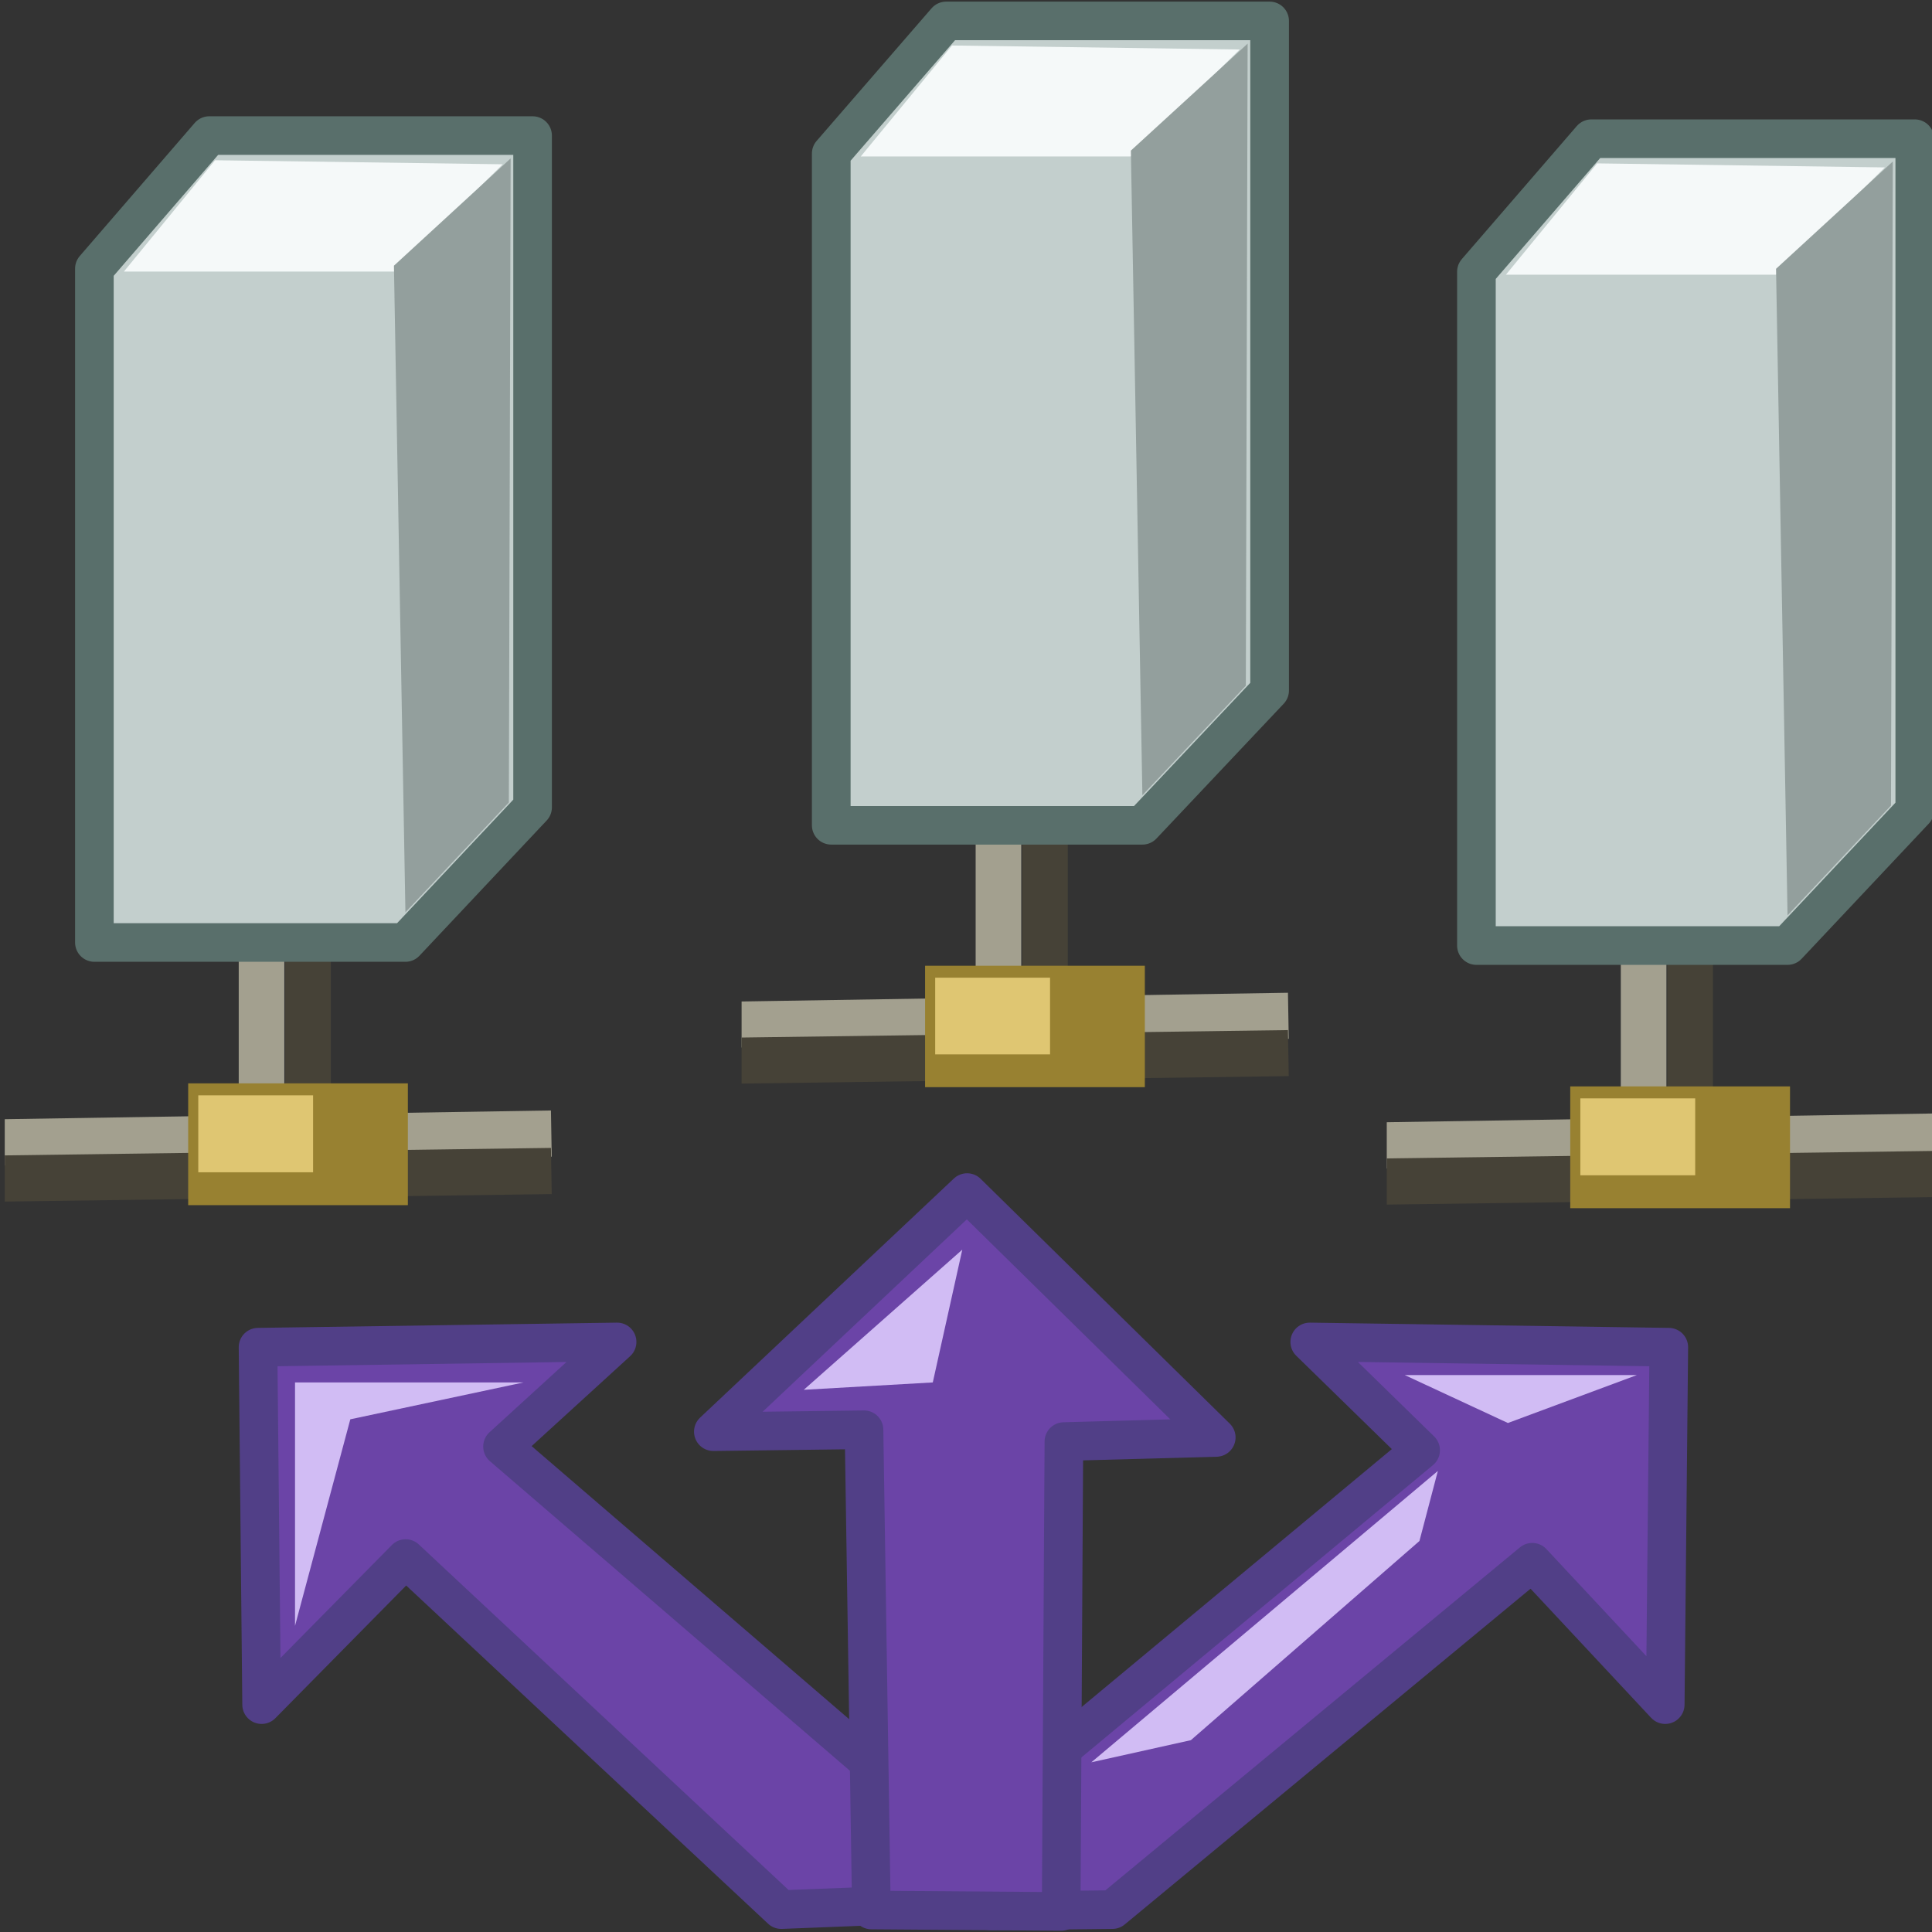 <?xml version="1.0" encoding="UTF-8" standalone="no"?>
<!-- Created with Inkscape (http://www.inkscape.org/) -->
<svg
   xmlns:dc="http://purl.org/dc/elements/1.1/"
   xmlns:cc="http://web.resource.org/cc/"
   xmlns:rdf="http://www.w3.org/1999/02/22-rdf-syntax-ns#"
   xmlns:svg="http://www.w3.org/2000/svg"
   xmlns="http://www.w3.org/2000/svg"
   xmlns:sodipodi="http://sodipodi.sourceforge.net/DTD/sodipodi-0.dtd"
   xmlns:inkscape="http://www.inkscape.org/namespaces/inkscape"
   width="90"
   height="90"
   id="svg2300"
   sodipodi:version="0.32"
   inkscape:version="0.45"
   version="1.0"
   sodipodi:docname="filter.svg"
   sodipodi:docbase="/home/lukisuser/Desktop/mounted storage/bfiles 2007/Projects/Filezilla Toolbar/svg_icons/toolbar_browsing"
   inkscape:output_extension="org.inkscape.output.svg.inkscape"
   sodipodi:modified="true">
  <rect width="100%" height="100%" fill="#333333" stroke="none"/>
  <defs
     id="defs2302">
    <clipPath
       clipPathUnits="userSpaceOnUse"
       id="clipPath3642">
      <rect
         style="opacity:1;fill:#f300a2;fill-opacity:0.321;stroke:none;stroke-width:7;stroke-linecap:butt;stroke-linejoin:miter;stroke-miterlimit:4;stroke-dasharray:none;stroke-opacity:1"
         id="rect3609"
         width="32.243"
         height="58.073"
         x="551.873"
         y="975.05" />
    </clipPath>
    <clipPath
       clipPathUnits="userSpaceOnUse"
       id="clipPath4785">
      <path
         sodipodi:nodetypes="cscccc"
         id="path4787"
         d="M 126.715,349.267 C 126.575,344.031 123.355,341.985 119.243,341.115 C 115.092,340.235 113.289,337.353 113.631,330.876 L 108.877,333.79 L 109.002,349.4 L 126.715,349.267 z "
         style="fill:none;fill-opacity:0.75;fill-rule:evenodd;stroke:#000000;stroke-width:1px;stroke-linecap:butt;stroke-linejoin:miter;stroke-opacity:1" />
    </clipPath>
    <filter
       inkscape:collect="always"
       x="-0.106"
       width="1.212"
       y="-0.141"
       height="1.282"
       id="filter5875">
      <feGaussianBlur
         inkscape:collect="always"
         stdDeviation="2.842"
         id="feGaussianBlur5877" />
    </filter>
    <clipPath
       clipPathUnits="userSpaceOnUse"
       id="clipPath5889">
      <path
         inkscape:export-ydpi="20.608969"
         inkscape:export-xdpi="20.608969"
         inkscape:export-filename="C:\bfiles\Projects\FileZilla toolbar\path6567.png"
         sodipodi:nodetypes="ccccccc"
         id="path5891"
         d="M 114.868,215.18 L 114.879,255.84 L 161.064,255.839 L 161.038,217.745 L 151.005,209.888 L 114.89,209.868 L 114.868,215.18 z "
         style="fill:none;fill-opacity:1;fill-rule:evenodd;stroke:#ee4747;stroke-width:0.27;stroke-linecap:butt;stroke-linejoin:round;stroke-miterlimit:4;stroke-dasharray:none;stroke-opacity:1" />
    </clipPath>
  </defs>
  <sodipodi:namedview
     id="base"
     pagecolor="#ffffff"
     bordercolor="#666666"
     borderopacity="1.0"
     gridtolerance="10000"
     guidetolerance="10"
     objecttolerance="10"
     inkscape:pageopacity="0.0"
     inkscape:pageshadow="2"
     inkscape:zoom="4.7"
     inkscape:cx="45"
     inkscape:cy="45"
     inkscape:document-units="in"
     inkscape:current-layer="layer1"
     width="1in"
     height="1in"
     units="in"
     gridspacingx="0.062in"
     gridspacingy="0.062in"
     showgrid="true"
     gridanglex="0.333in"
     gridanglez="0.333in"
     grid_units="in"
     gridempspacing="8"
     inkscape:window-width="910"
     inkscape:window-height="626"
     inkscape:window-x="342"
     inkscape:window-y="294"
     inkscape:grid-bbox="true"
     inkscape:grid-points="false"
     gridoriginx="0in" />
  <g
     inkscape:label="Layer 1"
     inkscape:groupmode="layer"
     id="layer1">
    <path
       style="fill:#6b44a7;fill-opacity:1;fill-rule:evenodd;stroke:#513f87;stroke-width:1.799;stroke-linecap:butt;stroke-linejoin:round;stroke-miterlimit:4;stroke-dasharray:none;stroke-opacity:1"
       d="M 44.551,85.541 L 66.179,67.558 L 61.013,62.513 L 77.739,62.758 L 77.573,79.408 L 71.378,72.775 L 51.819,88.957 L 46.167,89.018 L 44.551,85.541 z "
       id="path5293"
       sodipodi:nodetypes="ccccccccc"
       inkscape:export-filename="C:\bfiles\Projects\FileZilla toolbar\g3065.png"
       inkscape:export-xdpi="63.921753"
       inkscape:export-ydpi="63.921753" />
    <path
       style="fill:#a3a08f;fill-opacity:1;fill-rule:evenodd;stroke:none;stroke-width:1.601;stroke-linecap:butt;stroke-linejoin:miter;stroke-miterlimit:4;stroke-dasharray:none;stroke-opacity:1"
       d="M 11.121,43.44 L 11.121,53.196 L 13.245,53.196 L 13.245,43.44 L 11.121,43.44 z "
       id="path5299"
       inkscape:export-filename="C:\bfiles\Projects\FileZilla toolbar\g3065.png"
       inkscape:export-xdpi="63.921753"
       inkscape:export-ydpi="63.921753" />
    <path
       style="fill:#464237;fill-opacity:1;fill-rule:evenodd;stroke:none;stroke-width:1.601;stroke-linecap:butt;stroke-linejoin:miter;stroke-miterlimit:4;stroke-dasharray:none;stroke-opacity:1"
       d="M 13.287,43.722 L 13.287,53.479 L 15.411,53.479 L 15.411,43.722 L 13.287,43.722 z "
       id="path5301"
       inkscape:export-filename="C:\bfiles\Projects\FileZilla toolbar\g3065.png"
       inkscape:export-xdpi="63.921753"
       inkscape:export-ydpi="63.921753" />
    <path
       style="fill:#a3a08f;fill-opacity:1;fill-rule:evenodd;stroke:none;stroke-width:1.158;stroke-linecap:butt;stroke-linejoin:miter;stroke-miterlimit:4;stroke-dasharray:none;stroke-opacity:1"
       d="M 25.665,51.73 L 0.221,52.137 L 0.221,54.288 L 25.702,53.881 L 25.665,51.73 z "
       id="path5303"
       inkscape:export-filename="C:\bfiles\Projects\FileZilla toolbar\g3065.png"
       inkscape:export-xdpi="63.921753"
       inkscape:export-ydpi="63.921753" />
    <path
       style="fill:#464237;fill-opacity:1;fill-rule:evenodd;stroke:none;stroke-width:1.158;stroke-linecap:butt;stroke-linejoin:miter;stroke-miterlimit:4;stroke-dasharray:none;stroke-opacity:1"
       d="M 25.665,53.474 L 0.221,53.823 L 0.221,55.974 L 25.702,55.625 L 25.665,53.474 z "
       id="path5305"
       inkscape:export-filename="C:\bfiles\Projects\FileZilla toolbar\g3065.png"
       inkscape:export-xdpi="63.921753"
       inkscape:export-ydpi="63.921753" />
    <path
       style="fill:#c3cfcd;fill-opacity:1;stroke:#596f6b;stroke-width:1.799;stroke-linecap:round;stroke-linejoin:round;stroke-miterlimit:4;stroke-dasharray:none;stroke-opacity:1"
       d="M 9.75,6.316 L 24.81,6.316 L 24.81,37.607 L 18.886,43.905 L 4.397,43.905 L 4.397,12.514 L 9.75,6.316 z "
       id="path5307"
       sodipodi:nodetypes="ccccccc"
       inkscape:export-filename="C:\bfiles\Projects\FileZilla toolbar\g3065.png"
       inkscape:export-xdpi="63.921753"
       inkscape:export-ydpi="63.921753" />
    <path
       style="fill:#f5f9f9;fill-opacity:1;fill-rule:evenodd;stroke:none;stroke-width:1px;stroke-linecap:butt;stroke-linejoin:miter;stroke-opacity:1"
       d="M 10.02,7.465 L 23.42,7.653 L 18.351,12.651 L 5.771,12.651 L 10.02,7.465 z "
       id="path5309"
       sodipodi:nodetypes="ccccc"
       inkscape:export-filename="C:\bfiles\Projects\FileZilla toolbar\g3065.png"
       inkscape:export-xdpi="63.921753"
       inkscape:export-ydpi="63.921753" />
    <path
       sodipodi:nodetypes="ccccc"
       style="fill:#939f9d;fill-opacity:1;fill-rule:evenodd;stroke:none;stroke-width:1px;stroke-linecap:butt;stroke-linejoin:miter;stroke-opacity:1"
       d="M 18.351,12.377 L 23.787,7.38 L 23.704,37.382 L 18.886,42.499 L 18.351,12.377 z "
       id="path5311"
       inkscape:export-filename="C:\bfiles\Projects\FileZilla toolbar\g3065.png"
       inkscape:export-xdpi="63.921753"
       inkscape:export-ydpi="63.921753" />
    <rect
       style="fill:#988131;fill-opacity:1;stroke:none;stroke-width:3;stroke-linecap:butt;stroke-linejoin:round;stroke-miterlimit:4;stroke-dasharray:none;stroke-opacity:1"
       id="rect5345"
       width="10.234"
       height="5.674"
       x="8.766"
       y="50.467"
       inkscape:export-filename="C:\bfiles\Projects\FileZilla toolbar\g3065.png"
       inkscape:export-xdpi="63.921753"
       inkscape:export-ydpi="63.921753" />
    <rect
       y="51.025"
       x="9.237"
       height="3.584"
       width="5.348"
       id="rect5347"
       style="fill:#dfc672;fill-opacity:1;stroke:none;stroke-width:3;stroke-linecap:butt;stroke-linejoin:round;stroke-miterlimit:4;stroke-dasharray:none;stroke-opacity:1"
       inkscape:export-filename="C:\bfiles\Projects\FileZilla toolbar\g3065.png"
       inkscape:export-xdpi="63.921753"
       inkscape:export-ydpi="63.921753" />
    <g
       id="g5418"
       transform="matrix(1.333,0,0,1.329,-251.935,-20.091)"
       inkscape:export-filename="C:\bfiles\Projects\FileZilla toolbar\g3065.png"
       inkscape:export-xdpi="63.921753"
       inkscape:export-ydpi="63.921753">
      <path
         id="path5400"
         d="M 223.094,43.697 L 223.094,51.015 L 224.688,51.015 L 224.688,43.697 L 223.094,43.697 z "
         style="fill:#a3a08f;fill-opacity:1;fill-rule:evenodd;stroke:none;stroke-width:1.601;stroke-linecap:butt;stroke-linejoin:miter;stroke-miterlimit:4;stroke-dasharray:none;stroke-opacity:1" />
      <path
         id="path5402"
         d="M 224.719,43.909 L 224.719,51.227 L 226.313,51.227 L 226.313,43.909 L 224.719,43.909 z "
         style="fill:#464237;fill-opacity:1;fill-rule:evenodd;stroke:none;stroke-width:1.601;stroke-linecap:butt;stroke-linejoin:miter;stroke-miterlimit:4;stroke-dasharray:none;stroke-opacity:1" />
      <path
         id="path5404"
         d="M 234.008,49.915 L 214.915,50.221 L 214.915,51.834 L 234.036,51.529 L 234.008,49.915 z "
         style="fill:#a3a08f;fill-opacity:1;fill-rule:evenodd;stroke:none;stroke-width:1.158;stroke-linecap:butt;stroke-linejoin:miter;stroke-miterlimit:4;stroke-dasharray:none;stroke-opacity:1" />
      <path
         id="path5406"
         d="M 234.008,51.224 L 214.915,51.485 L 214.915,53.099 L 234.036,52.837 L 234.008,51.224 z "
         style="fill:#464237;fill-opacity:1;fill-rule:evenodd;stroke:none;stroke-width:1.158;stroke-linecap:butt;stroke-linejoin:miter;stroke-miterlimit:4;stroke-dasharray:none;stroke-opacity:1" />
      <path
         sodipodi:nodetypes="ccccccc"
         id="path5408"
         d="M 222.065,15.85 L 233.367,15.85 L 233.367,39.321 L 228.921,44.046 L 218.048,44.046 L 218.048,20.499 L 222.065,15.85 z "
         style="fill:#c3cfcd;fill-opacity:1;stroke:#596f6b;stroke-width:1.352;stroke-linecap:round;stroke-linejoin:round;stroke-miterlimit:4;stroke-dasharray:none;stroke-opacity:1" />
      <path
         sodipodi:nodetypes="ccccc"
         id="path5410"
         d="M 222.268,16.712 L 232.323,16.853 L 228.519,20.602 L 219.079,20.602 L 222.268,16.712 z "
         style="fill:#f5f9f9;fill-opacity:1;fill-rule:evenodd;stroke:none;stroke-width:1px;stroke-linecap:butt;stroke-linejoin:miter;stroke-opacity:1" />
      <path
         id="path5412"
         d="M 228.519,20.396 L 232.599,16.647 L 232.536,39.153 L 228.921,42.991 L 228.519,20.396 z "
         style="fill:#939f9d;fill-opacity:1;fill-rule:evenodd;stroke:none;stroke-width:1px;stroke-linecap:butt;stroke-linejoin:miter;stroke-opacity:1"
         sodipodi:nodetypes="ccccc" />
      <rect
         y="48.968"
         x="221.327"
         height="4.256"
         width="7.68"
         id="rect5414"
         style="fill:#988131;fill-opacity:1;stroke:none;stroke-width:3;stroke-linecap:butt;stroke-linejoin:round;stroke-miterlimit:4;stroke-dasharray:none;stroke-opacity:1" />
      <rect
         style="fill:#dfc672;fill-opacity:1;stroke:none;stroke-width:3;stroke-linecap:butt;stroke-linejoin:round;stroke-miterlimit:4;stroke-dasharray:none;stroke-opacity:1"
         id="rect5416"
         width="4.014"
         height="2.688"
         x="221.68"
         y="49.387" />
    </g>
    <g
       id="g5429"
       transform="matrix(1.333,0,0,1.333,-221.881,-14.666)"
       inkscape:export-filename="C:\bfiles\Projects\FileZilla toolbar\g3065.png"
       inkscape:export-xdpi="63.921753"
       inkscape:export-ydpi="63.921753">
      <path
         id="path5431"
         d="M 223.094,43.697 L 223.094,51.015 L 224.688,51.015 L 224.688,43.697 L 223.094,43.697 z "
         style="fill:#a3a08f;fill-opacity:1;fill-rule:evenodd;stroke:none;stroke-width:1.601;stroke-linecap:butt;stroke-linejoin:miter;stroke-miterlimit:4;stroke-dasharray:none;stroke-opacity:1" />
      <path
         id="path5433"
         d="M 224.719,43.909 L 224.719,51.227 L 226.313,51.227 L 226.313,43.909 L 224.719,43.909 z "
         style="fill:#464237;fill-opacity:1;fill-rule:evenodd;stroke:none;stroke-width:1.601;stroke-linecap:butt;stroke-linejoin:miter;stroke-miterlimit:4;stroke-dasharray:none;stroke-opacity:1" />
      <path
         id="path5435"
         d="M 234.008,49.915 L 214.915,50.221 L 214.915,51.834 L 234.036,51.529 L 234.008,49.915 z "
         style="fill:#a3a08f;fill-opacity:1;fill-rule:evenodd;stroke:none;stroke-width:1.158;stroke-linecap:butt;stroke-linejoin:miter;stroke-miterlimit:4;stroke-dasharray:none;stroke-opacity:1" />
      <path
         id="path5437"
         d="M 234.008,51.224 L 214.915,51.485 L 214.915,53.099 L 234.036,52.837 L 234.008,51.224 z "
         style="fill:#464237;fill-opacity:1;fill-rule:evenodd;stroke:none;stroke-width:1.158;stroke-linecap:butt;stroke-linejoin:miter;stroke-miterlimit:4;stroke-dasharray:none;stroke-opacity:1" />
      <path
         sodipodi:nodetypes="ccccccc"
         id="path5439"
         d="M 222.065,15.85 L 233.367,15.85 L 233.367,39.321 L 228.921,44.046 L 218.048,44.046 L 218.048,20.499 L 222.065,15.85 z "
         style="fill:#c3cfcd;fill-opacity:1;stroke:#596f6b;stroke-width:1.35;stroke-linecap:round;stroke-linejoin:round;stroke-miterlimit:4;stroke-dasharray:none;stroke-opacity:1" />
      <path
         sodipodi:nodetypes="ccccc"
         id="path5441"
         d="M 222.268,16.712 L 232.323,16.853 L 228.519,20.602 L 219.079,20.602 L 222.268,16.712 z "
         style="fill:#f5f9f9;fill-opacity:1;fill-rule:evenodd;stroke:none;stroke-width:1px;stroke-linecap:butt;stroke-linejoin:miter;stroke-opacity:1" />
      <path
         id="path5443"
         d="M 228.519,20.396 L 232.599,16.647 L 232.536,39.153 L 228.921,42.991 L 228.519,20.396 z "
         style="fill:#939f9d;fill-opacity:1;fill-rule:evenodd;stroke:none;stroke-width:1px;stroke-linecap:butt;stroke-linejoin:miter;stroke-opacity:1"
         sodipodi:nodetypes="ccccc" />
      <rect
         y="48.968"
         x="221.327"
         height="4.256"
         width="7.68"
         id="rect5445"
         style="fill:#988131;fill-opacity:1;stroke:none;stroke-width:3;stroke-linecap:butt;stroke-linejoin:round;stroke-miterlimit:4;stroke-dasharray:none;stroke-opacity:1" />
      <rect
         style="fill:#dfc672;fill-opacity:1;stroke:none;stroke-width:3;stroke-linecap:butt;stroke-linejoin:round;stroke-miterlimit:4;stroke-dasharray:none;stroke-opacity:1"
         id="rect5447"
         width="4.014"
         height="2.688"
         x="221.68"
         y="49.387" />
    </g>
    <path
       inkscape:export-ydpi="63.921753"
       inkscape:export-xdpi="63.921753"
       inkscape:export-filename="C:\bfiles\Projects\FileZilla toolbar\g3065.png"
       sodipodi:nodetypes="ccccccccc"
       id="path5451"
       d="M 44.521,85.541 L 23.409,67.386 L 28.747,62.513 L 12.02,62.758 L 12.187,79.408 L 18.896,72.604 L 36.395,88.957 L 44.382,88.644 L 44.521,85.541 z "
       style="fill:#6b44a7;fill-opacity:1;fill-rule:evenodd;stroke:#513f87;stroke-width:1.799;stroke-linecap:butt;stroke-linejoin:round;stroke-miterlimit:4;stroke-dasharray:none;stroke-opacity:1" />
    <path
       style="fill:#6b44a7;fill-opacity:1;fill-rule:evenodd;stroke:#513f87;stroke-width:1.799;stroke-linecap:butt;stroke-linejoin:round;stroke-miterlimit:4;stroke-dasharray:none;stroke-opacity:1"
       d="M 40.593,88.975 L 40.249,66.604 L 33.23,66.693 L 45.051,55.555 L 56.658,66.961 L 49.56,67.154 L 49.433,89.042 L 40.593,88.975 z "
       id="path5295"
       sodipodi:nodetypes="cccccccc"
       inkscape:export-filename="C:\bfiles\Projects\FileZilla toolbar\g3065.png"
       inkscape:export-xdpi="63.921753"
       inkscape:export-ydpi="63.921753" />
    <path
       style="fill:#d1bcf4;fill-opacity:1;fill-rule:evenodd;stroke:none;stroke-width:1px;stroke-linecap:butt;stroke-linejoin:miter;stroke-opacity:1"
       d="M 13.743,64.399 L 13.743,75.738 L 16.319,66.117 L 24.39,64.399 L 13.743,64.399 z "
       id="path5453"
       inkscape:export-filename="C:\bfiles\Projects\FileZilla toolbar\g3065.png"
       inkscape:export-xdpi="63.921753"
       inkscape:export-ydpi="63.921753" />
    <path
       style="fill:#d1bcf4;fill-opacity:1;fill-rule:evenodd;stroke:none;stroke-width:1px;stroke-linecap:butt;stroke-linejoin:miter;stroke-opacity:1"
       d="M 37.443,64.742 L 44.827,58.214 L 43.453,64.399 L 37.443,64.742 z "
       id="path5455"
       sodipodi:nodetypes="cccc"
       inkscape:export-filename="C:\bfiles\Projects\FileZilla toolbar\g3065.png"
       inkscape:export-xdpi="63.921753"
       inkscape:export-ydpi="63.921753" />
    <path
       style="fill:#d1bcf4;fill-opacity:1;fill-rule:evenodd;stroke:none;stroke-width:1px;stroke-linecap:butt;stroke-linejoin:miter;stroke-opacity:1"
       d="M 65.436,64.055 L 76.255,64.055 L 70.244,66.289 L 65.436,64.055 z "
       id="path5457"
       inkscape:export-filename="C:\bfiles\Projects\FileZilla toolbar\g3065.png"
       inkscape:export-xdpi="63.921753"
       inkscape:export-ydpi="63.921753" />
    <path
       style="fill:#d1bcf4;fill-opacity:1;fill-rule:evenodd;stroke:none;stroke-width:1px;stroke-linecap:butt;stroke-linejoin:miter;stroke-opacity:1"
       d="M 55.475,81.064 L 50.838,82.095 L 66.981,68.522 L 66.123,71.786 L 55.475,81.064 z "
       id="path5466"
       inkscape:export-filename="C:\bfiles\Projects\FileZilla toolbar\g3065.png"
       inkscape:export-xdpi="63.921753"
       inkscape:export-ydpi="63.921753" />
  </g>
</svg>
